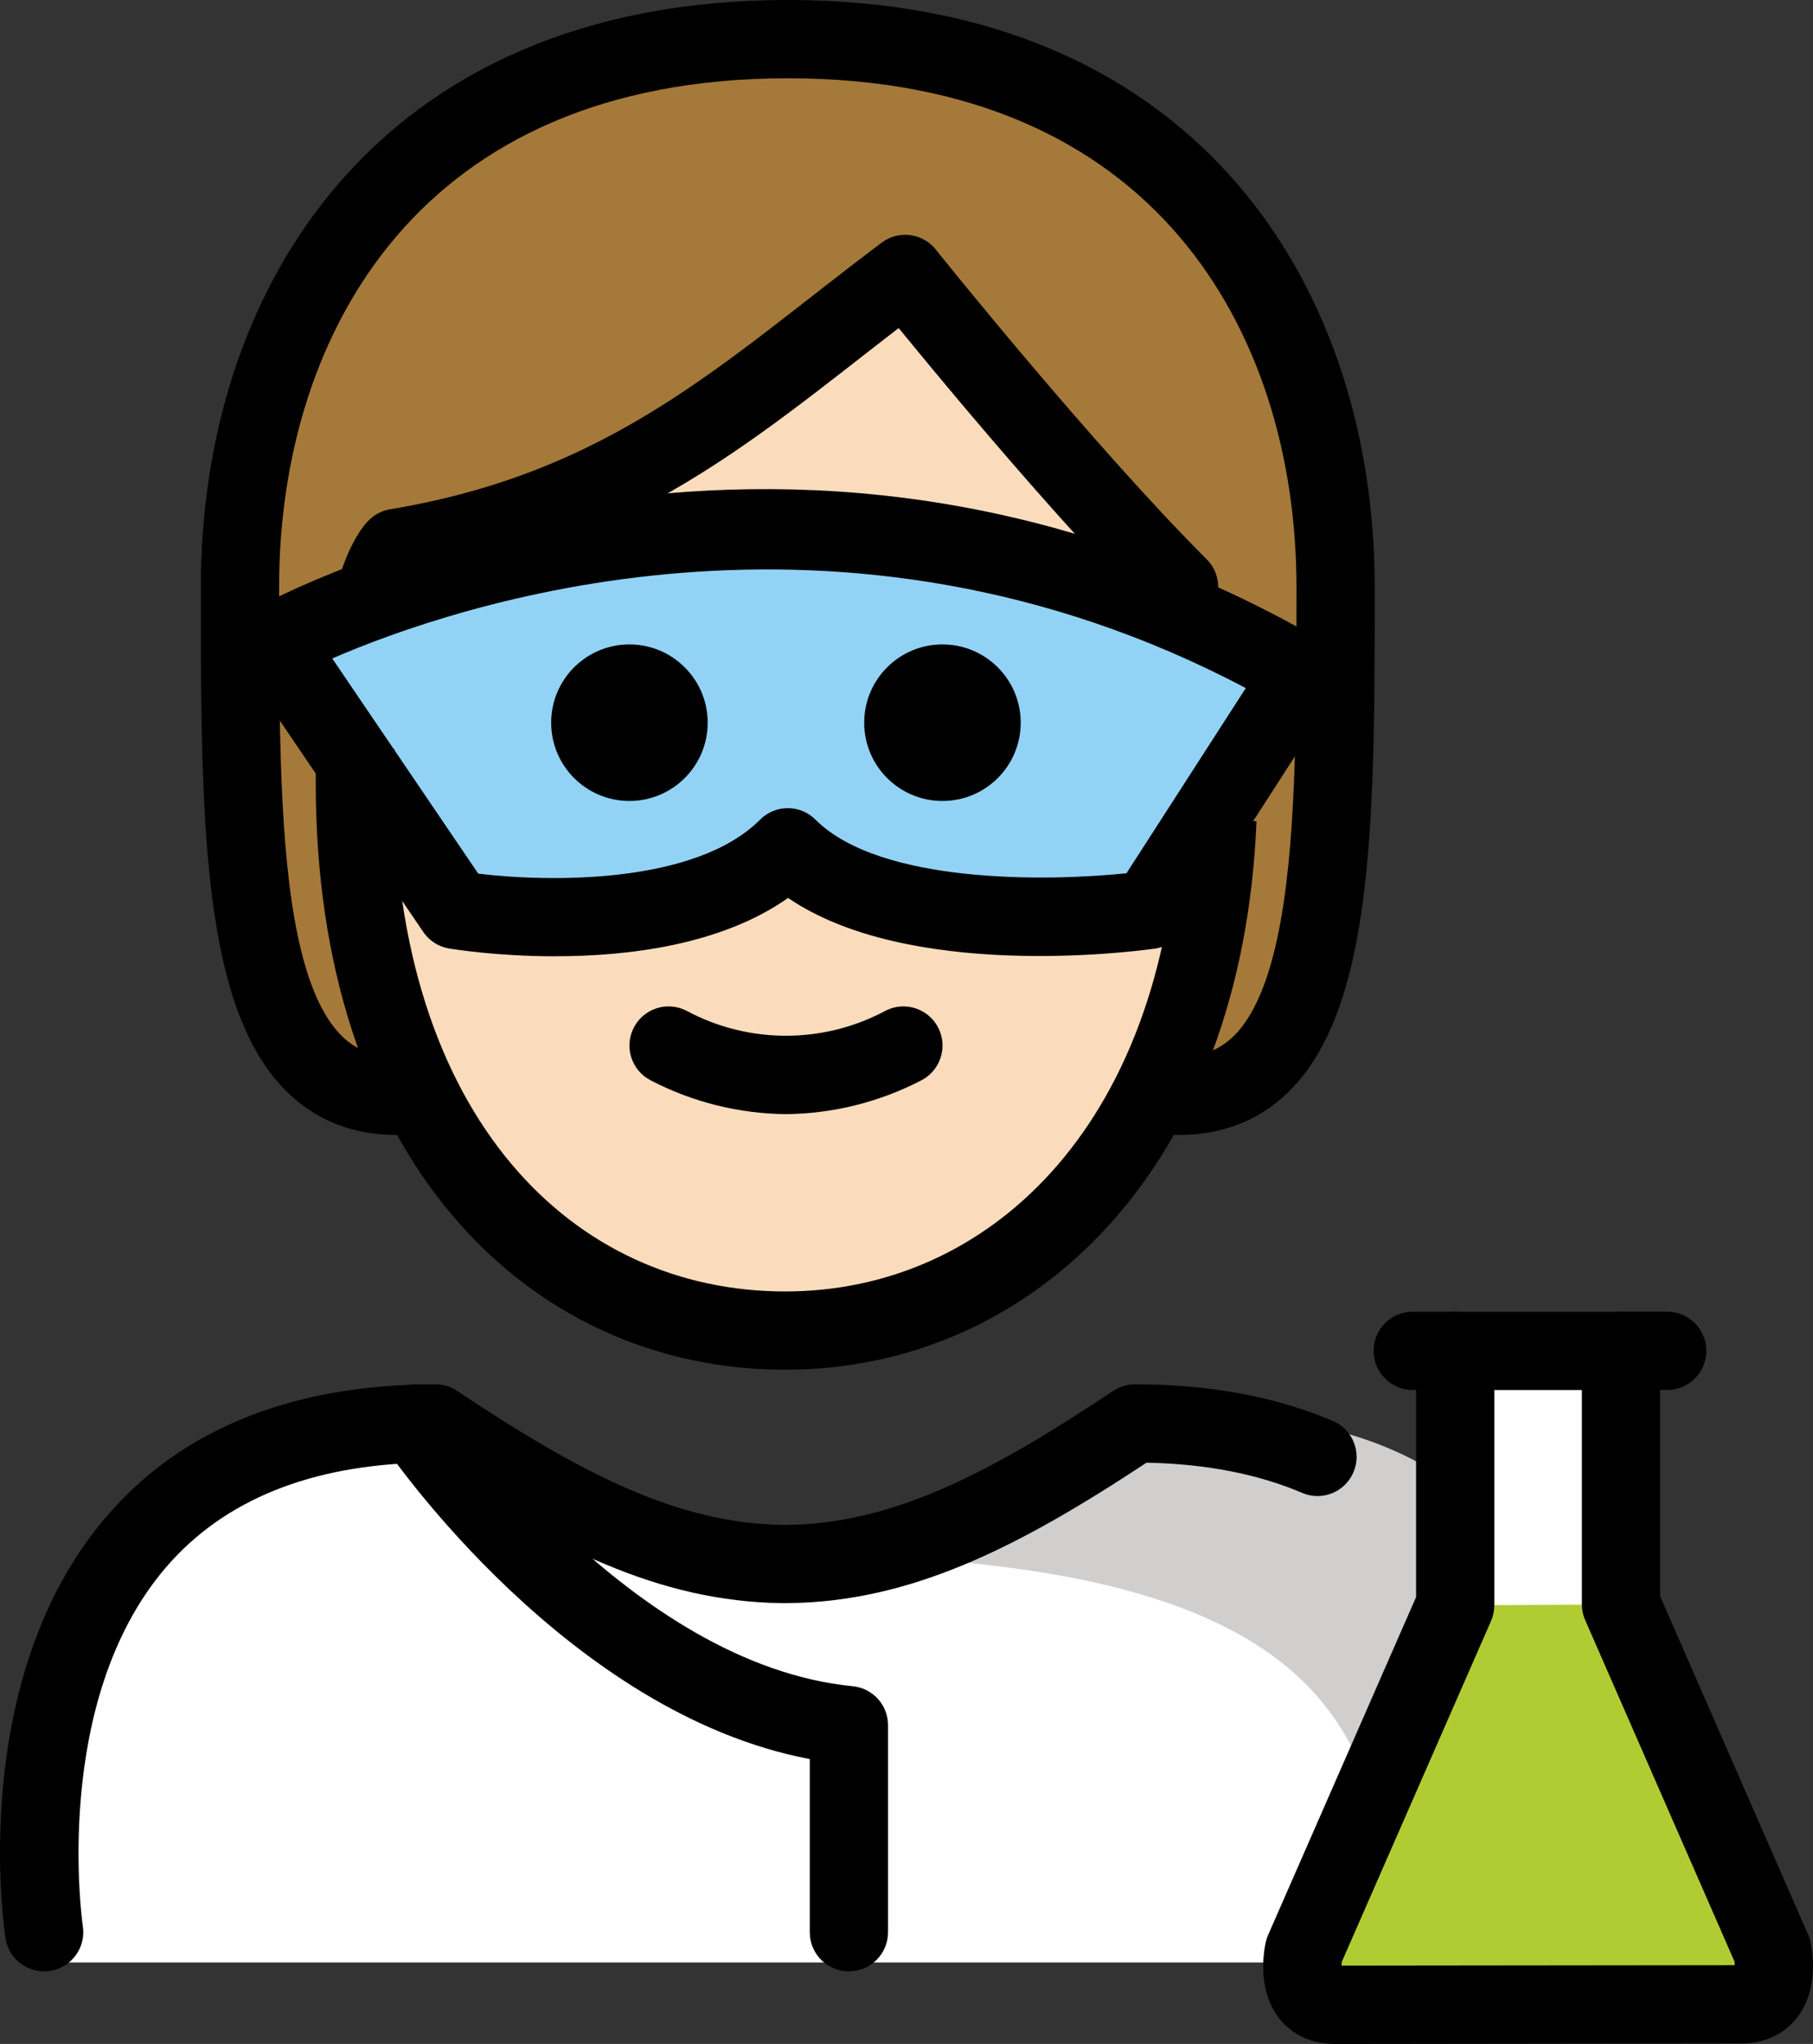<?xml version="1.0" encoding="UTF-8" standalone="no"?>
<svg
   id="emoji"
   viewBox="0 0 46.334 52.227"
   version="1.1"
   sodipodi:docname="1f9d1-1f3fb-200d-1f52c.svg"
   width="46.334"
   height="52.227"
   xmlns:inkscape="http://www.inkscape.org/namespaces/inkscape"
   xmlns:sodipodi="http://sodipodi.sourceforge.net/DTD/sodipodi-0.dtd"
   xmlns="http://www.w3.org/2000/svg"
   xmlns:svg="http://www.w3.org/2000/svg">
  <rect x="0" y="0" width="46.334" height="52.227" fill="#333333" stroke="none"/>
  <defs
     id="defs19" />
  <sodipodi:namedview
     id="namedview19"
     pagecolor="#ffffff"
     bordercolor="#000000"
     borderopacity="0.25"
     inkscape:showpageshadow="2"
     inkscape:pageopacity="0.0"
     inkscape:pagecheckerboard="0"
     inkscape:deskcolor="#d1d1d1" />
  <g
     id="color"
     transform="translate(-15.867,-8.581)">
    <path
       fill="#ffffff"
       d="m 17.254,58.726 c 0,0 -2,-13.5 10,-13.5 3.192,2.128 5.926,3.598 9,3.592 h -0.125 c 3.074,0.006 5.508,-2.164 8.7,-4.292 15.57,-1e-4 10.7,14.2 10.7,14.2"
       id="path1" />
    <path
       fill="#d0cfce"
       d="m 46.739,44.753 c -3.17,2.113 -4.875,3 -8.938,3.589 13.062,0.411 13.062,5.411 13.825,9.411 4.238,0 5.113,0 5.113,0 0,0 2,-13 -10,-13 z"
       id="path2" />
    <path
       fill="#ffffff"
       d="m 58.474,43.099 h -1.179 v 6.478 l 3.866,8.838 c 0,0 0.308,1.381 -0.793,1.381 -0.536,0 -9.848,0.012 -10.385,0.012 -1.101,0 -0.793,-1.38 -0.793,-1.38 l 3.866,-8.829 v -6.5 h -1.085"
       id="path3" />
    <line
       x1="53.056"
       x2="57.294"
       y1="43.099"
       y2="43.099"
       fill="none"
       id="line3" />
    <path
       fill="#b1cc33"
       d="m 57.294,49.577 3.866,8.838 c 0,0 0.308,1.381 -0.793,1.381 -0.536,0 -9.848,0.012 -10.385,0.012 -1.101,0 -0.793,-1.38 -0.793,-1.38 l 3.866,-8.829"
       id="path4" />
    <path
       fill="#92d3f5"
       d="m 23.149,25.003 c 0,0 12.703,-7.023 26.25,0.802 l -3.883,6.026 c 0,0 -6.71,0.932 -9.242,-1.6 -2.591,2.591 -8.49,1.6 -8.49,1.6 z"
       id="path5" />
  </g>
  <g
     id="hair"
     transform="translate(-15.867,-8.581)">
    <path
       fill="#a57939"
       d="m 36,9.581 c -10,0 -14,7 -14,14 0,7 0,13 4,13 h 20 c 4,0 4,-6 4,-13 0,-7 -4,-14 -14,-14 z m 9.515,22.25 c 0,0 -6.71,0.932 -9.242,-1.6 -2.591,2.591 -8.49,1.6 -8.49,1.6 l -4.635,-6.828 c 0,0 12.703,-7.023 26.25,0.802 z"
       id="path6" />
  </g>
  <g
     id="skin"
     transform="translate(-15.867,-8.581)">
    <path
       fill="#fadcbc"
       d="M 47.187,24.659 C 46.673,24.318 46.172,23.977 46,23.581 c -3,-3 -7,-8 -7,-8 -4,3 -7,6 -13,7 0,-3e-4 -1.253,0.55 -1.921,1.97 2.954,-1.325 12.57,-4.815 23.108,0.107 z"
       id="path7" />
    <path
       fill="#fadcbc"
       d="m 45.515,31.83 c 0,0 -6.71,0.932 -9.242,-1.6 -2.591,2.591 -8.49,1.6 -8.49,1.6 l -4.081,-6.012 v 0 c -0.1,0.797 1.234,1.512 1.234,2.763 0,9 4.936,14 11,14 5.71,0 10.657,-4.637 11.027,-12.998 z"
       id="path8" />
  </g>
  <g
     id="skin-shadow"
     transform="translate(-15.867,-8.581)" />
  <g
     id="line"
     transform="translate(-15.867,-8.581)">
    <path
       d="m 37.562,58.953 c -0.553,0 -1,-0.447 -1,-1 v -4.425 c -6.163,-1.165 -10.688,-7.721 -10.888,-8.013 -0.31,-0.456 -0.192,-1.078 0.265,-1.389 0.454,-0.312 1.078,-0.192 1.389,0.263 0.046,0.067 4.65,6.723 10.332,7.278 0.512,0.05 0.902,0.48 0.902,0.995 v 5.29 c 0,0.553 -0.447,1 -1,1 z"
       id="path9" />
    <path
       d="m 16.993,58.952 c -0.484,0 -0.91,-0.352 -0.986,-0.847 -0.041,-0.27 -0.973,-6.633 2.581,-10.775 1.923,-2.241 4.751,-3.377 8.407,-3.377 0.197,0 0.391,0.059 0.555,0.168 3.153,2.103 5.661,3.41 8.383,3.424 2.723,-0.013 5.229,-1.321 8.383,-3.424 0.164,-0.109 0.357,-0.168 0.555,-0.168 1.907,0 3.609,0.316 5.06,0.936 0.508,0.217 0.743,0.805 0.525,1.312 -0.217,0.509 -0.809,0.745 -1.312,0.525 -1.127,-0.482 -2.463,-0.741 -3.976,-0.771 -3.31,2.186 -6.027,3.546 -9.128,3.588 -0.015,10e-4 -0.031,0.003 -0.044,10e-4 h -0.003 c -0.011,0 -0.025,0 -0.038,0 h -0.043 c -0.014,0 -0.028,0 -0.038,0 h -0.003 c -0.018,0.002 -0.029,0 -0.044,-10e-4 -3.101,-0.042 -5.817,-1.402 -9.128,-3.588 -2.896,0.057 -5.11,0.954 -6.586,2.669 -2.956,3.437 -2.138,9.12 -2.129,9.178 0.083,0.545 -0.292,1.055 -0.838,1.139 -0.051,0.008 -0.102,0.011 -0.152,0.011 z"
       id="path10" />
    <path
       d="m 49.982,60.808 c -0.58,0 -1.081,-0.227 -1.411,-0.639 -0.592,-0.738 -0.401,-1.763 -0.356,-1.96 0.014,-0.064 0.034,-0.124 0.06,-0.184 l 3.782,-8.636 v -5.291 h -0.086 c -0.553,0 -1,-0.447 -1,-1 0,-0.553 0.447,-1 1,-1 h 1.086 c 0.553,0 1,0.447 1,1 v 6.5 c 0,0.138 -0.028,0.274 -0.084,0.401 l -3.816,8.714 c -0.003,0.03 -0.005,0.061 -0.006,0.093 l 10.05,-0.011 c -0.001,-0.031 -0.003,-0.064 -0.007,-0.095 l -3.816,-8.724 c -0.056,-0.126 -0.084,-0.263 -0.084,-0.4 v -6.479 c 0,-0.553 0.447,-1 1,-1 h 1.18 c 0.553,0 1,0.447 1,1 0,0.553 -0.447,1 -1,1 h -0.18 v 5.27 l 3.782,8.646 c 0.026,0.059 0.046,0.119 0.059,0.183 0.045,0.197 0.235,1.221 -0.356,1.959 -0.33,0.413 -0.832,0.64 -1.412,0.64 z"
       id="path11" />
    <path
       d="m 57.294,44.099 h -4.237 c -0.553,0 -1,-0.447 -1,-1 0,-0.553 0.447,-1 1,-1 h 4.237 c 0.553,0 1,0.447 1,1 0,0.553 -0.447,1 -1,1 z"
       id="path12" />
    <path
       d="m 41.953,27.047 c 0,1.105 -0.895,2 -2,2 -1.105,0 -2,-0.895 -2,-2 0,-1.105 0.895,-2 2,-2 1.104,4e-4 2,0.896 2,2"
       id="path13" />
    <path
       d="m 33.953,27.047 c 0,1.105 -0.895,2 -2,2 -1.105,0 -2,-0.895 -2,-2 0,-1.105 0.895,-2 2,-2 1.104,4e-4 2,0.896 2,2"
       id="path14" />
    <path
       d="m 35.953,37.049 c -1.2,-0.012 -2.381,-0.305 -3.447,-0.858 -0.494,-0.247 -0.694,-0.848 -0.447,-1.342 0.247,-0.494 0.848,-0.694 1.342,-0.447 1.593,0.859 3.512,0.859 5.106,0 0.494,-0.247 1.095,-0.047 1.342,0.447 0.247,0.494 0.047,1.095 -0.447,1.342 -1.066,0.552 -2.247,0.846 -3.447,0.858 z"
       id="path15" />
    <path
       fill="none"
       stroke="#000000"
       stroke-linecap="round"
       stroke-linejoin="round"
       stroke-width="2"
       d="m 26,36.581 c -4,0 -4,-6 -4,-13 0,-7 4,-14 14,-14 10,0 14,7 14,14 0,7 0,13 -4,13"
       id="path16" />
    <path
       d="m 30.057,33.016 c -1.484,0 -2.604,-0.182 -2.713,-0.199 -0.269,-0.045 -0.508,-0.199 -0.661,-0.425 l -4.635,-6.827 c -0.158,-0.233 -0.211,-0.521 -0.145,-0.794 0.065,-0.273 0.243,-0.507 0.489,-0.643 0.538,-0.298 13.355,-7.205 27.233,0.811 0.237,0.137 0.407,0.365 0.472,0.631 0.065,0.266 0.018,0.546 -0.131,0.776 l -3.883,6.026 c -0.158,0.244 -0.415,0.408 -0.703,0.448 -0.681,0.095 -6.307,0.796 -9.373,-1.295 -1.719,1.212 -4.113,1.49 -5.95,1.49 z m -1.968,-2.112 c 1.763,0.215 5.531,0.293 7.204,-1.38 0.391,-0.391 1.023,-0.391 1.414,0 1.651,1.652 5.938,1.581 7.949,1.37 l 3.049,-4.731 C 37.29,20.663 27.452,24.064 24.358,25.406 Z"
       id="path17" />
    <path
       fill="none"
       stroke="#000000"
       stroke-linejoin="round"
       stroke-width="2"
       d="m 24.948,27.689 c -0.008,0.282 -0.012,0.579 -0.012,0.891 0,9 4.936,14 11,14 5.726,0 10.699,-4.651 11.044,-13.057"
       id="path18" />
    <path
       fill="none"
       stroke="#000000"
       stroke-linecap="round"
       stroke-linejoin="round"
       stroke-width="2"
       d="m 46,23.581 c -3,-3 -7,-8 -7,-8 -4,3 -7,6 -13,7 0,-2e-4 -0.266,0.249 -0.532,1.124"
       id="path19" />
  </g>
</svg>
